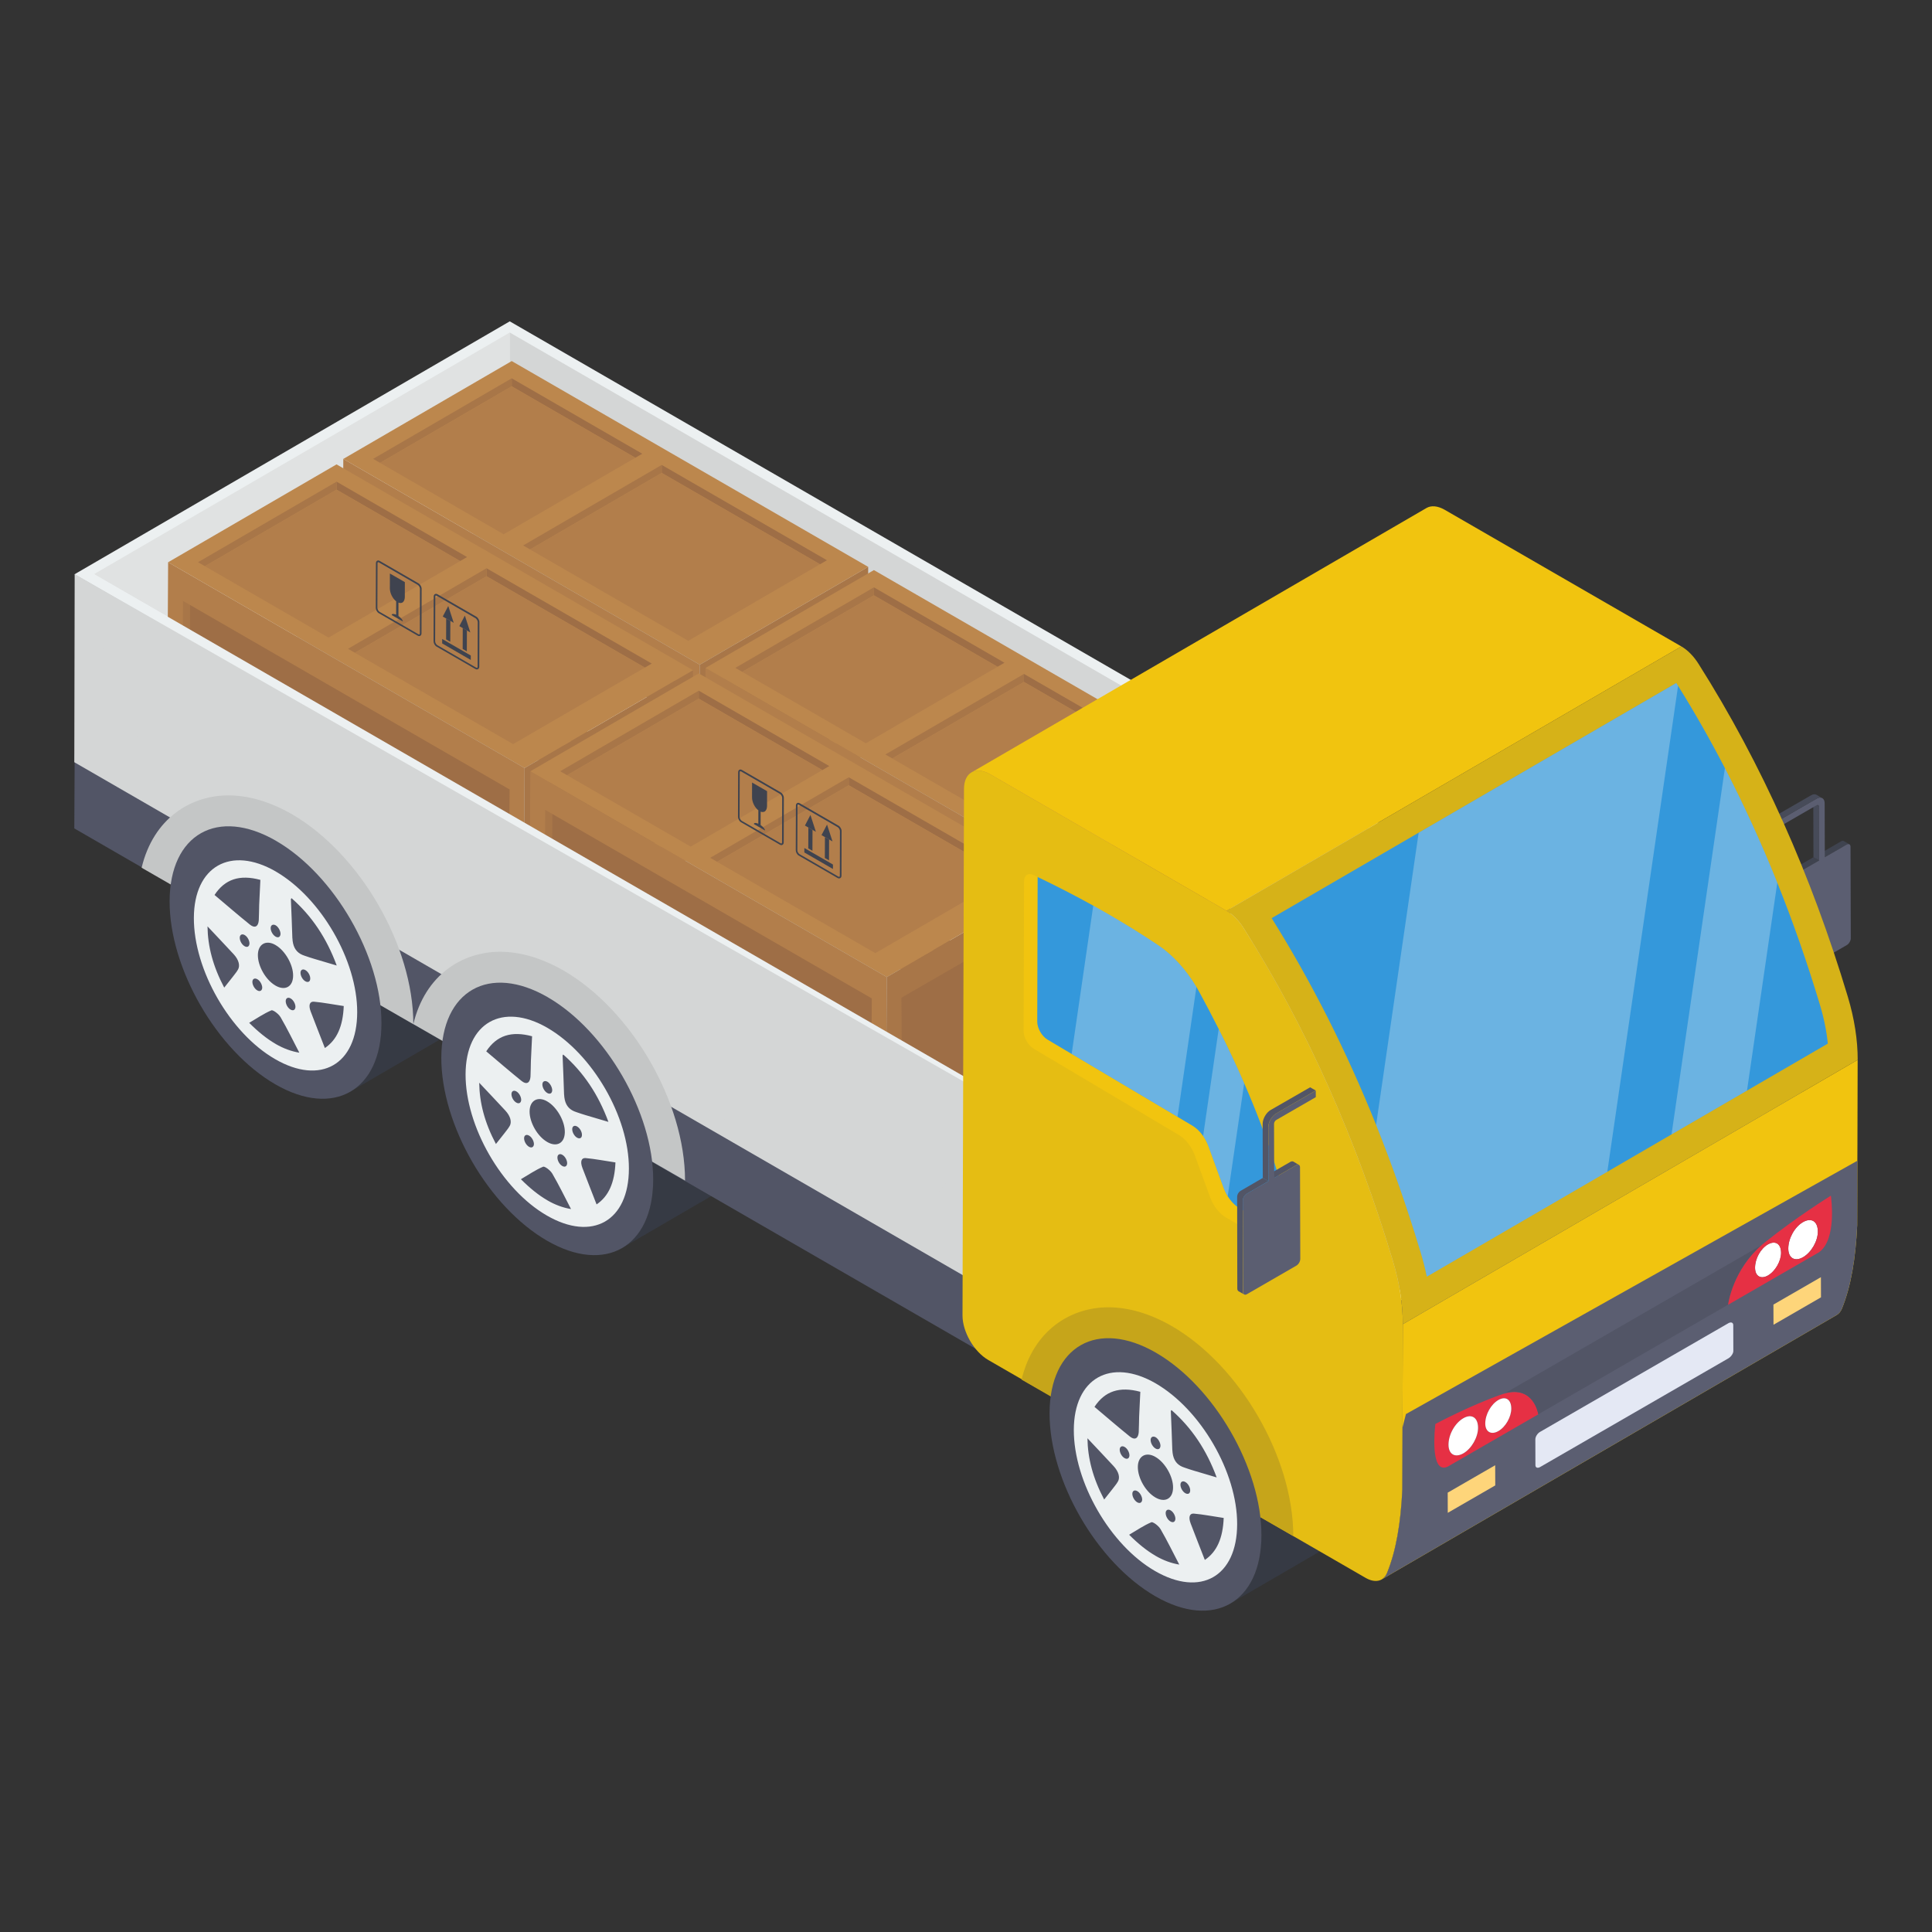 <svg id="Layer_1" enable-background="new 0 0 52 52" height="512" viewBox="0 0 52 52" width="512" xmlns="http://www.w3.org/2000/svg"><rect x="0" y="0" width="52" height="52" fill="#333333" stroke="none"/><g><g><path d="m49.776 22.727c-.017-.013-.043-.009-.073.004l-.587.341-.151-.086.587-.341c.026-.017.056-.017.073-.009z" fill="#3f434f"/><path d="m48.369 23.504c-.056.03-.104.108-.104.177l.009 2.461c0 .035.013.056.03.069l-.151-.086c-.022-.013-.03-.035-.03-.069l-.009-2.461c0-.069.048-.147.104-.181l.591-.341.151.091z" fill="#3f434f"/><path d="m48.961 23.161-.152-.088-.004-1.454.152.088z" fill="#474b59"/><path d="m48.786 21.581.152.088c.011.006.018.02.018.039l-.152-.088c-0-.019-.007-.032-.018-.039z" fill="#474b59"/><path d="m48.895 21.495c.119-.068.215-.01.216.123l.004 1.454.587-.339c.058-.033.105-.01.105.06l.007 2.461c0.0.067-.047.147-.104.181l-1.331.769c-.058.033-.105.007-.105-.06l-.007-2.461c-0-.07.047-.147.104-.181l.59-.341-.004-1.454c-0-.038-.028-.054-.061-.035l-1.061.613-.001-.177z" fill="#5b5e71"/><path d="m47.834 22.286-.152-.088-.001-.177.152.088z" fill="#e63044"/><path d="m49.02 21.471c-.035-.009-.078 0-.125.026l-1.062.613-.151-.091 1.062-.613c.056-.035.112-.035.151-.013z" fill="#474b59"/></g><g><g><g><g enable-background="new"><path d="m37.313 39.377c0 .894-.322 1.527-.835 1.825l-3.363 1.956c.513-.298.835-.93.835-1.837.012-1.801-1.264-4.007-2.839-4.914-.787-.453-1.515-.501-2.028-.203l3.363-1.944c.513-.31 1.228-.262 2.028.191 1.574.906 2.838 3.113 2.838 4.926z" fill="#363a44"/></g></g><g><g enable-background="new"><path d="m13.629 25.599c0 .894-.322 1.527-.835 1.825l-3.363 1.956c.513-.298.835-.93.835-1.837.012-1.801-1.264-4.007-2.839-4.914-.787-.453-1.515-.501-2.028-.203l3.363-1.944c.513-.31 1.228-.262 2.028.191 1.574.906 2.839 3.113 2.839 4.926z" fill="#363a44"/></g></g><g><g><g enable-background="new"><g><path d="m48.495 33.577-.01 1.992-11.711 6.806.01-1.992z" fill="#464957"/></g><g><g enable-background="new"><path d="m20.942 29.808c0 .894-.322 1.527-.835 1.825l-3.363 1.956c.513-.298.835-.93.835-1.837.012-1.801-1.264-4.007-2.839-4.914-.787-.453-1.515-.501-2.028-.203l3.363-1.944c.513-.31 1.228-.262 2.028.191 1.574.906 2.839 3.113 2.839 4.926z" fill="#363a44"/></g></g><g><path d="m36.785 40.382-.01 1.992-34.775-20.077.01-1.992z" fill="#525566"/></g><g><path d="m48.495 33.577-11.711 6.806-34.775-20.077 11.711-6.806z" fill="#5b5e71"/></g></g></g><g><g enable-background="new"><g><path d="m48.495 28.726-.01 5.061-11.711 6.806.01-5.061z" fill="#464957"/></g><g><path d="m36.785 35.531-.01 5.061-34.775-20.077.01-5.061z" fill="#d4d6d6"/></g><g><path d="m48.495 28.726-11.711 6.806-34.775-20.077 11.711-6.806z" fill="#ecf0f1"/><g><g><path d="m2.53 15.453 4.187 2.417 7.004-4.07v-4.851z" fill="#e0e2e2"/><path d="m13.721 8.95v4.851l30.067 17.359 4.187-2.433z" fill="#d4d6d6"/></g><path d="m43.789 31.16-30.067-17.359-7.004 4.07 30.067 17.36z" fill="#c4c6c6"/></g></g></g></g><g><g><g><path d="m23.367 15.257v5.002l-4.562 2.691.029-5.059z" fill="#a87648"/></g><path d="m18.834 17.891-.029 5.059-9.594-5.539.029-5.059z" fill="#b27e4b"/><g><g><path d="m9.829 13.5-.188-.109-.027 3.435.19-.095z" fill="#a87648"/><path d="m9.804 16.731-.19.095v0l8.79 5.075.002-.204z" fill="#bc874d"/><path d="m9.829 13.5-.025 3.231 8.602 4.966.025-3.231z" fill="#9e6e46"/><path d="m17.934 19.061-.018 1.841-2.813-1.622.018-1.841z" fill="#ecf0f1"/></g></g><g><g><path d="m22.729 16.425.188-.109.027 3.435-.19-.095z" fill="#b27e4b"/><path d="m22.754 19.656.19.095v0l-3.69 2.13-.002-.204z" fill="#bc874d"/><path d="m22.729 16.425.025 3.231-3.502 2.022-.025-3.231z" fill="#9e6e46"/></g></g><path d="m23.367 15.257-4.533 2.634-9.594-5.539 4.533-2.634z" fill="#bc874d"/><g><path d="m13.773 10.183v.215l3.327 1.922.186-.108z" fill="#9e6e46"/><path d="m10.043 12.35.186.107 3.544-2.06v-.215z" fill="#a87648"/><path d="m17.1 12.32-3.327-1.922-3.544 2.06 3.327 1.922z" fill="#b27e4b"/></g><g><path d="m17.811 12.514v.215l4.26 2.458.186-.108z" fill="#9e6e46"/><path d="m14.081 14.681.186.107 3.544-2.06v-.215z" fill="#a87648"/><path d="m22.07 15.187-4.26-2.458-3.544 2.06 4.259 2.458z" fill="#b27e4b"/></g></g><g><g><g><g><g><path d="m12.512 16.568-.149.284.092.053.204.117z" fill="#3f434f"/></g></g></g><g><g><g><path d="m12.455 16.905-.002.562.112.064.002-.562z" fill="#3f434f"/></g></g></g><g><g><g><path d="m11.901 17.198-0.0.12.77.445 0-.12z" fill="#3f434f"/></g></g></g><g><g><g><path d="m10.494 15.436-.001.4c-0.0.126.073.273.17.348l-.001.361c-.068-.031-.119-.028-.119.009l.3.173c0-.038-.051-.1-.119-.147l.001-.361c.044.018.083.013.112-.005.035-.026.058-.075.059-.146l.001-.4z" fill="#3f434f"/></g></g></g><g><g><g><path d="m12.009 16.647-.002.562.112.064.002-.562z" fill="#3f434f"/></g></g></g><g><g><g><path d="m12.065 16.31-.148.284.092.053.203.116z" fill="#3f434f"/></g></g></g></g><g><g><g><g><path d="m11.282 17.12c-.014 0-.028-.004-.043-.013l-1.044-.603c-.045-.026-.081-.09-.081-.143l.004-1.202c0-.03.012-.054.032-.066.021-.012.046-.01.071.005l1.044.603c.046.027.083.091.083.144l-.003 1.202c0 .03-.012.054-.033.065-.009.005-.019.008-.03.008zm-1.103-1.99c-.003 0-.005.001-.008.002-.006.004-.01.014-.01.028l-.004 1.202c0 .037.028.086.059.105l1.044.603c.012.007.022.008.029.005.006-.004.01-.014.011-.027l.003-1.202c0-.037-.029-.087-.061-.106l-1.044-.603c-.007-.004-.014-.006-.019-.006z" fill="#3f434f"/></g></g></g><g><g><g><path d="m12.836 18.018c-.014 0-.028-.004-.042-.012l-1.044-.603c-.046-.026-.081-.089-.081-.143l.004-1.203c0-.03.012-.054.032-.066.021-.012.046-.01.071.004l1.044.603c.046.026.083.091.083.144l-.003 1.202c0 .029-.012.053-.032.065-.009.005-.02.008-.031.008zm-1.102-1.99c-.003 0-.006.001-.008.002-.006.004-.01.014-.01.028l-.004 1.203c0 .037.028.086.06.105l1.044.603c.012.006.022.008.029.004.006-.004.01-.014.01-.027l.003-1.202c0-.037-.029-.087-.061-.106l-1.044-.603c-.007-.004-.014-.006-.019-.006z" fill="#3f434f"/></g></g></g></g></g></g><g><g><g><path d="m18.652 18.038v5.002l-4.562 2.691.029-5.059z" fill="#a87648"/></g><path d="m14.119 20.672-.029 5.059-9.594-5.539.029-5.059z" fill="#b27e4b"/><g><g><path d="m5.114 16.282-.188-.109-.027 3.435.19-.095z" fill="#a87648"/><path d="m5.089 19.513-.19.095v0l8.79 5.075.002-.204z" fill="#bc874d"/><path d="m5.114 16.282-.025 3.231 8.602 4.966.025-3.231z" fill="#9e6e46"/><path d="m13.219 21.842-.018 1.841-2.813-1.622.018-1.841z" fill="#ecf0f1"/></g></g><g><g><path d="m18.015 19.206.188-.109.027 3.435-.19-.095z" fill="#b27e4b"/><path d="m18.04 22.438.19.095v0l-3.69 2.13-.002-.204z" fill="#bc874d"/><path d="m18.015 19.206.025 3.231-3.502 2.022-.025-3.231z" fill="#9e6e46"/></g></g><path d="m18.652 18.038-4.533 2.634-9.594-5.539 4.533-2.634z" fill="#bc874d"/><g><path d="m9.058 12.964v.215l3.327 1.922.186-.108z" fill="#9e6e46"/><path d="m5.329 15.132.186.107 3.544-2.06v-.215z" fill="#a87648"/><path d="m12.386 15.101-3.327-1.922-3.544 2.06 3.327 1.922z" fill="#b27e4b"/></g><g><path d="m13.096 15.295v.215l4.26 2.458.186-.108z" fill="#9e6e46"/><path d="m9.367 17.462.186.107 3.544-2.06v-.215z" fill="#a87648"/><path d="m17.356 17.968-4.26-2.458-3.544 2.06 4.259 2.458z" fill="#b27e4b"/></g></g><g><g><g><g><g><path d="m12.512 16.568-.149.284.092.053.204.117z" fill="#3f434f"/></g></g></g><g><g><g><path d="m12.455 16.905-.002.562.112.064.002-.562z" fill="#3f434f"/></g></g></g><g><g><g><path d="m11.901 17.198-0.0.12.77.445 0-.12z" fill="#3f434f"/></g></g></g><g><g><g><path d="m10.494 15.436-.001.4c-0.0.126.073.273.17.348l-.001.361c-.068-.031-.119-.028-.119.009l.3.173c0-.038-.051-.1-.119-.147l.001-.361c.044.018.083.013.112-.005.035-.026.058-.075.059-.146l.001-.4z" fill="#3f434f"/></g></g></g><g><g><g><path d="m12.009 16.647-.002.562.112.064.002-.562z" fill="#3f434f"/></g></g></g><g><g><g><path d="m12.065 16.31-.148.284.092.053.203.116z" fill="#3f434f"/></g></g></g></g><g><g><g><g><path d="m11.282 17.12c-.014 0-.028-.004-.043-.013l-1.044-.603c-.045-.026-.081-.09-.081-.143l.004-1.202c0-.03.012-.054.032-.066.021-.012.046-.01.071.005l1.044.603c.046.027.083.091.083.144l-.003 1.202c0 .03-.012.054-.033.065-.009.005-.019.008-.03.008zm-1.103-1.99c-.003 0-.005.001-.008.002-.006.004-.01.014-.01.028l-.004 1.202c0 .037.028.086.059.105l1.044.603c.012.007.022.008.029.005.006-.004.01-.014.011-.027l.003-1.202c0-.037-.029-.087-.061-.106l-1.044-.603c-.007-.004-.014-.006-.019-.006z" fill="#3f434f"/></g></g></g><g><g><g><path d="m12.836 18.018c-.014 0-.028-.004-.042-.012l-1.044-.603c-.046-.026-.081-.089-.081-.143l.004-1.203c0-.03.012-.054.032-.066.021-.012.046-.01.071.004l1.044.603c.046.026.083.091.083.144l-.003 1.202c0 .029-.012.053-.032.065-.009.005-.02.008-.031.008zm-1.102-1.99c-.003 0-.006.001-.008.002-.006.004-.01.014-.01.028l-.004 1.203c0 .037.028.086.06.105l1.044.603c.012.006.022.008.029.004.006-.004.01-.014.01-.027l.003-1.202c0-.037-.029-.087-.061-.106l-1.044-.603c-.007-.004-.014-.006-.019-.006z" fill="#3f434f"/></g></g></g></g></g></g><g><g><g><path d="m33.115 20.883v5.002l-4.562 2.691.029-5.059z" fill="#a87648"/></g><path d="m28.583 23.517-.029 5.059-9.594-5.539.029-5.059z" fill="#b27e4b"/><g><g><path d="m19.577 19.126-.188-.109-.027 3.435.19-.095z" fill="#a87648"/><path d="m19.552 22.357-.19.095v0l8.79 5.075.002-.204z" fill="#bc874d"/><path d="m19.577 19.126-.025 3.231 8.602 4.966.025-3.231z" fill="#9e6e46"/><path d="m27.683 24.686-.018 1.841-2.813-1.622.018-1.841z" fill="#ecf0f1"/></g></g><g><g><path d="m32.478 22.051.188-.109.027 3.435-.19-.095z" fill="#b27e4b"/><path d="m32.503 25.282.19.095v0l-3.69 2.13-.002-.204z" fill="#bc874d"/><path d="m32.478 22.051.025 3.231-3.502 2.022-.025-3.231z" fill="#9e6e46"/></g></g><path d="m33.115 20.883-4.533 2.634-9.594-5.539 4.533-2.634z" fill="#bc874d"/><g><path d="m23.522 15.809v.215l3.327 1.922.186-.108z" fill="#9e6e46"/><path d="m19.792 17.976.186.107 3.544-2.06v-.215z" fill="#a87648"/><path d="m26.849 17.946-3.327-1.922-3.544 2.06 3.327 1.922z" fill="#b27e4b"/></g><g><path d="m27.56 18.139v.215l4.26 2.458.186-.108z" fill="#9e6e46"/><path d="m23.83 20.307.186.107 3.544-2.06v-.215z" fill="#a87648"/><path d="m31.819 20.813-4.26-2.458-3.544 2.06 4.259 2.458z" fill="#b27e4b"/></g></g><g><g><g><g><g><path d="m22.26 22.193-.149.284.092.053.204.117z" fill="#3f434f"/></g></g></g><g><g><g><path d="m22.203 22.531-.002.562.112.064.002-.562z" fill="#3f434f"/></g></g></g><g><g><g><path d="m21.649 22.824-0.0.12.77.445 0-.12z" fill="#3f434f"/></g></g></g><g><g><g><path d="m20.242 21.062-.001.4c-0.0.126.073.273.17.348l-.001.361c-.068-.031-.119-.028-.119.009l.3.173c0-.038-.051-.1-.119-.147l.001-.361c.044.018.083.013.113-.005.035-.026.058-.075.059-.146l.001-.4z" fill="#3f434f"/></g></g></g><g><g><g><path d="m21.757 22.273-.002.562.112.064.002-.562z" fill="#3f434f"/></g></g></g><g><g><g><path d="m21.813 21.935-.148.284.092.053.203.116z" fill="#3f434f"/></g></g></g></g><g><g><g><g><path d="m21.031 22.746c-.014 0-.028-.004-.043-.013l-1.044-.603c-.045-.026-.081-.09-.081-.143l.004-1.202c0-.03.012-.054.032-.066.021-.012.046-.01.071.005l1.044.603c.046.027.083.091.083.144l-.003 1.202c0 .03-.012.054-.033.065-.009.005-.019.008-.03.008zm-1.103-1.99c-.003 0-.005.001-.008.002-.006.004-.01.014-.01.028l-.004 1.202c0 .037.028.086.059.105l1.044.603c.012.007.022.008.029.005.006-.004.01-.014.011-.027l.003-1.202c0-.037-.029-.087-.061-.106l-1.044-.603c-.007-.004-.014-.006-.019-.006z" fill="#3f434f"/></g></g></g><g><g><g><path d="m22.585 23.643c-.014 0-.028-.004-.042-.012l-1.044-.603c-.046-.026-.081-.089-.081-.143l.004-1.203c0-.03.012-.054.032-.066.021-.012.046-.01.071.004l1.044.603c.046.026.083.091.083.144l-.003 1.202c0 .029-.012.053-.032.065-.009.005-.02.008-.031.008zm-1.102-1.99c-.003 0-.006.001-.008.002-.006.004-.01.014-.01.028l-.004 1.203c0 .037.028.086.06.105l1.044.603c.012.006.022.008.029.004.006-.004.01-.014.01-.027l.003-1.202c0-.037-.029-.087-.061-.106l-1.044-.603c-.007-.004-.014-.006-.019-.006z" fill="#3f434f"/></g></g></g></g></g></g><g><g><g><path d="m28.401 23.664v5.002l-4.562 2.691.029-5.059z" fill="#a87648"/></g><path d="m23.868 26.298-.029 5.059-9.594-5.539.029-5.059z" fill="#b27e4b"/><g><g><path d="m14.863 21.907-.188-.109-.027 3.435.19-.095z" fill="#a87648"/><path d="m14.837 25.139-.19.095v0l8.79 5.075.002-.204z" fill="#bc874d"/><path d="m14.863 21.907-.025 3.231 8.602 4.966.025-3.231z" fill="#9e6e46"/><path d="m22.968 27.468-.018 1.841-2.813-1.622.018-1.841z" fill="#ecf0f1"/></g></g><g><g><path d="m27.763 24.832.188-.109.027 3.435-.19-.095z" fill="#b27e4b"/><path d="m27.788 28.063.19.095v0l-3.69 2.13-.002-.204z" fill="#bc874d"/><path d="m27.763 24.832.025 3.231-3.502 2.022-.025-3.231z" fill="#9e6e46"/></g></g><path d="m28.401 23.664-4.533 2.634-9.594-5.539 4.533-2.634z" fill="#bc874d"/><g><path d="m18.807 18.59v.215l3.327 1.922.186-.108z" fill="#9e6e46"/><path d="m15.077 20.758.186.107 3.544-2.06v-.215z" fill="#a87648"/><path d="m22.134 20.727-3.327-1.922-3.544 2.06 3.327 1.922z" fill="#b27e4b"/></g><g><path d="m22.845 20.921v.215l4.26 2.458.186-.108z" fill="#9e6e46"/><path d="m19.115 23.088.186.107 3.544-2.06v-.215z" fill="#a87648"/><path d="m27.104 23.594-4.26-2.458-3.544 2.06 4.259 2.458z" fill="#b27e4b"/></g></g><g><g><g><g><g><path d="m22.26 22.193-.149.284.092.053.204.117z" fill="#3f434f"/></g></g></g><g><g><g><path d="m22.203 22.531-.002.562.112.064.002-.562z" fill="#3f434f"/></g></g></g><g><g><g><path d="m21.649 22.824-0.0.12.77.445 0-.12z" fill="#3f434f"/></g></g></g><g><g><g><path d="m20.242 21.062-.001.4c-0.0.126.073.273.17.348l-.001.361c-.068-.031-.119-.028-.119.009l.3.173c0-.038-.051-.1-.119-.147l.001-.361c.044.018.083.013.113-.005.035-.026.058-.075.059-.146l.001-.4z" fill="#3f434f"/></g></g></g><g><g><g><path d="m21.757 22.273-.002.562.112.064.002-.562z" fill="#3f434f"/></g></g></g><g><g><g><path d="m21.813 21.935-.148.284.092.053.203.116z" fill="#3f434f"/></g></g></g></g><g><g><g><g><path d="m21.031 22.746c-.014 0-.028-.004-.043-.013l-1.044-.603c-.045-.026-.081-.09-.081-.143l.004-1.202c0-.03.012-.054.032-.066.021-.012.046-.01.071.005l1.044.603c.046.027.083.091.083.144l-.003 1.202c0 .03-.012.054-.033.065-.009.005-.019.008-.03.008zm-1.103-1.99c-.003 0-.005.001-.008.002-.006.004-.01.014-.01.028l-.004 1.202c0 .037.028.086.059.105l1.044.603c.012.007.022.008.029.005.006-.004.01-.014.011-.027l.003-1.202c0-.037-.029-.087-.061-.106l-1.044-.603c-.007-.004-.014-.006-.019-.006z" fill="#3f434f"/></g></g></g><g><g><g><path d="m22.585 23.643c-.014 0-.028-.004-.042-.012l-1.044-.603c-.046-.026-.081-.089-.081-.143l.004-1.203c0-.03.012-.054.032-.066.021-.012.046-.01.071.004l1.044.603c.046.026.083.091.083.144l-.003 1.202c0 .029-.012.053-.032.065-.009.005-.02.008-.031.008zm-1.102-1.99c-.003 0-.006.001-.008.002-.006.004-.01.014-.01.028l-.004 1.203c0 .037.028.086.06.105l1.044.603c.012.006.022.008.029.004.006-.004.01-.014.01-.027l.003-1.202c0-.037-.029-.087-.061-.106l-1.044-.603c-.007-.004-.014-.006-.019-.006z" fill="#3f434f"/></g></g></g></g></g></g><path d="m2.53 15.453 34.254 19.777 0.0.301-34.775-20.077z" fill="#ecf0f1"/><path d="m2.01 15.454 2.255 5.842 20.241 11.724 2.598-3.244z" fill="#d4d6d6"/><g><g enable-background="new"><path d="m49.999 28.526-.006 2.329-.002.387-.004 1.734c-.041.902-.172 1.663-.413 2.25-.032.077-.081.134-.141.169l-12.243 7.114c.06-.035.109-.091.141-.169.241-.586.372-1.348.413-2.25l.005-1.67v-.083l.001-.392.007-2.305z" fill="#f1c40f"/><path d="m38.886 13.722c-.193-.111-.368-.122-.494-.048l-12.243 7.115c.126-.073.302-.063.494.048l6.368 3.677 12.243-7.115z" fill="#f1c40f"/><g><path d="m50 28.526-12.243 7.114c.001-.529-.088-1.107-.266-1.699-.977-3.256-2.304-6.254-4.021-8.964-.128-.201-.289-.366-.459-.464l12.243-7.115c.169.098.331.263.459.465 1.716 2.709 3.043 5.708 4.021 8.963.178.591.267 1.17.266 1.7z" fill="#d6b218"/><path d="m49.196 28.089-2.175 1.264-2.032 1.18-1.728 1.005-4.858 2.823c-.043-.213-.098-.428-.163-.644-.355-1.184-.757-2.332-1.202-3.441-.798-1.987-1.738-3.849-2.811-5.564l3.955-2.299 6.935-4.03c.017.025.032.051.049.077.444.711.864 1.45 1.26 2.214.511.987.981 2.016 1.41 3.084.426 1.06.809 2.159 1.15 3.294.106.352.177.704.21 1.038z" fill="#3498db"/></g><g><path d="m33.012 24.514c.17.098.331.263.459.464 1.716 2.709 3.043 5.708 4.02 8.964.178.591.267 1.17.266 1.699l-.013 4.45c-.041.902-.172 1.664-.413 2.25-.092.222-.32.275-.576.127l-10.156-5.864c-.383-.221-.694-.759-.693-1.199l.04-14.172c.001-.44.314-.618.697-.397z" fill="#e5bd13"/></g></g></g><g><path d="m32.938 31.978-.416-1.137c-.083-.228-.245-.435-.422-.54l-3.908-2.322c-.153-.091-.275-.305-.275-.481l.011-3.893c-.037-.018-.075-.037-.112-.054-.144-.068-.254.008-.254.174l-.011 4.023c-.001.176.122.39.275.481l3.908 2.322c.177.105.339.312.422.54l.416 1.137c.085.232.25.441.43.545l1.745 1.007c.088.051.156-.003.137-.113-.016-.099-.035-.199-.053-.298l-1.462-.844c-.18-.104-.345-.314-.43-.545z" fill="#f1c40f"/><path d="m34.83 33.368-1.462-.844c-.122-.07-.236-.188-.324-.328-.043-.068-.079-.141-.107-.216l-.415-1.138c-.035-.095-.083-.185-.14-.267-.08-.116-.179-.212-.282-.274l-.407-.242-2.849-1.692-.651-.387c-.153-.091-.275-.306-.275-.481l.011-3.894c.507.243 1.006.499 1.497.771.13.072.26.145.389.22.459.265.911.545 1.354.841.389.26.754.659 1.034 1.129.028.046.055.094.081.142.182.334.354.664.519.991.248.493.478.98.686 1.46.641 1.47 1.095 2.877 1.343 4.21z" fill="#3498db"/></g></g><path d="m34.81 41.345-7.314-4.212c.319-1.335 1.327-1.947 2.334-1.947.551 0 1.129.172 1.714.508 1.826 1.06 3.265 3.532 3.265 5.651z" fill="#c6a51a"/><path d="m31.113 36.409c1.569.906 2.844 3.114 2.839 4.917-.005 1.811-1.289 2.543-2.857 1.637-1.576-.91-2.851-3.119-2.846-4.93.005-1.802 1.289-2.534 2.865-1.624z" fill="#525566"/><path d="m31.1 37.231c1.22.704 2.202 2.399 2.198 3.791-.001 1.412-.985 1.973-2.212 1.261-1.213-.701-2.188-2.401-2.184-3.799.004-1.387.989-1.948 2.199-1.253zm-.409.229c-.557-.15-.953-.02-1.233.406.328.277.636.543.951.797.016.012.03.023.045.031.111.064.182.004.195-.145.007-.137.007-.282.011-.421.011-.215.021-.434.032-.669m.862 1.57c.01.206.077.343.216.424.033.019.07.035.111.048.086.031.173.058.255.083.199.061.398.119.611.181-.274-.742-.67-1.333-1.217-1.813l-.017.025c.016.352.028.703.04 1.054m.875 2.955c.323-.218.486-.582.508-1.13-.282-.041-.548-.095-.803-.117-.11-.01-.153.087-.087.263.122.322.251.645.382.984m-2.339-2.11c.063-.108.021-.267-.115-.414-.225-.244-.454-.483-.705-.751.008.543.146 1.073.45 1.649.08-.099.15-.188.22-.278.05-.07.107-.129.15-.207m1.012 2c.212.123.423.2.639.236-.172-.332-.327-.65-.505-.956-.033-.057-.111-.127-.172-.162-.031-.018-.058-.027-.073-.022-.206.087-.392.216-.599.337.244.244.478.432.71.566m-.004-2.662c-.255-.147-.472-.02-.472.273-.001.297.211.667.469.817.002.001.004.002.006.004.256.148.469.032.473-.261.007-.295-.214-.681-.47-.829-.002-.001-.004-.002-.006-.003m.005-.531c-.073-.038-.133-.004-.133.076-0.0.084.059.187.132.229s.129.01.133-.072c0-.084-.059-.191-.132-.233m-.36 1.681c0-.082-.059-.187-.127-.226-.002-.001-.004-.002-.005-.003-.073-.042-.133-.008-.133.072-0.0.084.059.187.132.229.07.04.129.01.133-.072m1.159-.174c.073.042.133.012.133-.072.003-.08-.056-.185-.127-.226-.002-.001-.004-.002-.005-.003-.07-.04-.13-.006-.13.074-0.0.084.059.187.129.227m-1.635-.944c.073.042.129.01.133-.072 0-.082-.056-.185-.127-.226-.002-.001-.004-.002-.005-.003-.07-.04-.13-.006-.13.074-0.0.084.056.185.129.227m1.37 1.634c0-.082-.056-.185-.127-.226-.002-.001-.004-.002-.005-.003-.07-.04-.13-.006-.13.074-0.0.084.056.185.129.227.073.042.129.01.133-.072" fill="#ecf0f1"/><path d="m18.439 31.776-7.314-4.212c.319-1.335 1.327-1.947 2.334-1.947.551 0 1.129.172 1.714.508 1.826 1.06 3.265 3.532 3.265 5.651z" fill="#c4c6c6"/><path d="m14.742 26.84c1.569.906 2.844 3.114 2.839 4.917-.005 1.811-1.289 2.543-2.857 1.637-1.576-.91-2.851-3.119-2.846-4.93.005-1.802 1.289-2.534 2.865-1.624z" fill="#525566"/><path d="m14.729 27.662c1.22.704 2.202 2.399 2.198 3.791-.001 1.412-.985 1.973-2.212 1.261-1.213-.701-2.188-2.401-2.184-3.799.004-1.387.989-1.948 2.199-1.253zm-.409.229c-.557-.15-.953-.02-1.233.406.328.277.636.543.951.797.016.012.03.023.045.031.111.064.182.004.195-.145.007-.137.007-.282.011-.421.011-.215.021-.434.032-.669m.862 1.57c.01.206.077.343.216.424.033.019.07.035.111.048.086.031.173.058.255.083.199.061.398.119.611.181-.274-.742-.67-1.333-1.217-1.813l-.017.025c.016.352.028.703.04 1.054m.875 2.955c.323-.218.486-.582.508-1.13-.282-.041-.548-.095-.803-.117-.11-.01-.153.087-.087.263.122.322.251.645.382.984m-2.339-2.11c.063-.108.021-.267-.115-.414-.225-.244-.454-.483-.705-.751.008.543.146 1.073.45 1.649.08-.099.15-.188.22-.278.05-.07.107-.129.15-.207m1.012 2c.212.123.423.2.639.236-.172-.332-.327-.65-.505-.956-.033-.057-.111-.127-.172-.162-.031-.018-.058-.027-.073-.022-.206.087-.392.216-.599.337.244.244.478.432.71.566m-.004-2.662c-.255-.147-.472-.02-.472.273-.001.297.211.667.469.817.002.001.004.002.006.004.256.148.469.032.473-.261.007-.295-.214-.681-.47-.829-.002-.001-.004-.002-.006-.003m.005-.531c-.073-.038-.133-.004-.133.076-0.0.084.059.187.132.229s.129.01.133-.072c0-.084-.059-.191-.132-.233m-.36 1.681c0-.082-.059-.187-.127-.226-.002-.001-.004-.002-.005-.003-.073-.042-.133-.008-.133.072-0.0.084.059.187.132.229.07.04.129.01.133-.072m1.159-.174c.073.042.133.012.133-.072.003-.08-.056-.185-.127-.226-.002-.001-.004-.002-.005-.003-.07-.04-.13-.006-.13.074-0.0.084.059.187.129.227m-1.635-.944c.073.042.129.01.133-.072 0-.082-.056-.185-.127-.226-.002-.001-.004-.002-.005-.003-.07-.04-.13-.006-.13.074-0.0.084.056.185.129.227m1.37 1.634c0-.082-.056-.185-.127-.226-.002-.001-.004-.002-.005-.003-.07-.04-.13-.006-.13.074-0.0.084.056.185.129.227.073.042.129.01.133-.072" fill="#ecf0f1"/><path d="m11.126 27.567-7.314-4.212c.319-1.335 1.327-1.947 2.334-1.947.551 0 1.129.172 1.714.508 1.826 1.06 3.265 3.532 3.265 5.651z" fill="#c4c6c6"/><path d="m7.429 22.631c1.569.906 2.844 3.114 2.839 4.917-.005 1.811-1.289 2.543-2.857 1.637-1.576-.91-2.851-3.119-2.846-4.93.005-1.802 1.289-2.534 2.865-1.624z" fill="#525566"/><path d="m7.416 23.453c1.22.704 2.202 2.399 2.198 3.791-.001 1.412-.985 1.973-2.212 1.261-1.213-.701-2.188-2.401-2.184-3.799.004-1.387.989-1.948 2.199-1.253zm-.409.229c-.557-.15-.953-.02-1.233.406.328.277.636.543.951.797.016.012.03.023.045.031.111.064.182.004.195-.145.007-.137.007-.282.011-.421.011-.215.021-.434.032-.669m.862 1.57c.01.206.077.343.216.424.033.019.07.035.111.048.086.031.173.058.255.083.199.061.398.119.611.181-.274-.742-.67-1.333-1.217-1.813l-.017.025c.016.352.028.703.04 1.054m.875 2.955c.323-.218.486-.582.508-1.13-.282-.041-.548-.095-.803-.117-.11-.01-.153.087-.087.263.122.322.251.645.382.984m-2.339-2.11c.063-.108.021-.267-.115-.414-.225-.244-.454-.483-.705-.751.008.543.146 1.073.45 1.649.08-.099.15-.188.22-.278.05-.07.107-.129.15-.207m1.012 2c.212.123.423.2.639.236-.172-.332-.327-.65-.505-.956-.033-.057-.111-.127-.172-.162-.031-.018-.058-.027-.073-.022-.206.087-.392.216-.599.337.244.244.478.432.71.566m-.004-2.662c-.255-.147-.472-.02-.472.273-.001.297.211.667.469.817.002.001.004.002.006.004.256.148.469.032.473-.261.007-.295-.214-.681-.47-.829-.002-.001-.004-.002-.006-.003m.005-.531c-.073-.038-.133-.004-.133.076-0.0.084.059.187.132.229.073.042.129.01.133-.072 0-.084-.059-.191-.132-.233m-.36 1.681c0-.082-.059-.187-.127-.226-.002-.001-.004-.002-.005-.003-.073-.042-.133-.008-.133.072-0.0.084.059.187.132.229.07.04.129.01.133-.072m1.159-.174c.073.042.133.012.133-.072.003-.08-.056-.185-.127-.226-.002-.001-.004-.002-.005-.003-.07-.04-.13-.006-.13.074-0.0.084.059.187.129.227m-1.635-.944c.073.042.129.01.133-.072 0-.082-.056-.185-.127-.226-.002-.001-.004-.002-.005-.003-.07-.04-.13-.006-.13.074-0.0.084.056.185.129.227m1.37 1.634c0-.082-.056-.185-.127-.226-.002-.001-.004-.002-.005-.003-.07-.04-.13-.006-.13.074-0.0.084.056.185.129.227.073.042.129.01.133-.072" fill="#ecf0f1"/></g><path d="m49.991 31.242-.004 1.734c-.041.902-.172 1.663-.413 2.25-.032.077-.081.134-.141.169l-12.243 7.114c.06-.035.109-.091.141-.169.241-.586.372-1.348.413-2.25l.005-1.67.092-.36z" fill="#5b5e71"/><g><g><path d="m47.584 33.493c-.195.112-.347.382-.346.63.001.224.154.317.349.205s.352-.385.352-.609c-.001-.248-.159-.338-.354-.226z" fill="#fff"/></g><g><path d="m40.402 37.537c.042-.015.083-.027.122-.037.751-.19.875.529.882.566l-.842.486-1.601.924c-.49.222-.338-1.08-.33-1.149.047-.025.932-.496 1.77-.791zm-1.013 1.579c.221-.128.394-.434.394-.688-.001-.278-.175-.384-.396-.256-.226.131-.4.437-.399.715.001.254.175.359.401.229m.942-.599c.195-.112.347-.382.346-.606-.001-.248-.154-.341-.349-.229s-.352.385-.352.633c.001.224.159.314.354.202" fill="#e63044"/></g><g><path d="m47.423 33.506c-.783.676-.907 1.567-.907 1.608l-5.113 2.952c-.008-.041-.132-.759-.882-.577z" fill="#525566"/></g><g><path d="m48.526 32.894c-.221.128-.394.434-.394.712.001.254.175.359.396.232.226-.131.4-.437.399-.691-.001-.278-.175-.384-.402-.253z" fill="#fff"/></g><g><path d="m47.51 33.433c.837-.671 1.722-1.222 1.768-1.251.008.059.167 1.182-.323 1.526l-1.369.79-1.074.62c.006-.047.13-.932.909-1.611.029-.025.058-.05.089-.074zm1.019.406c.226-.131.4-.437.399-.691-.001-.278-.175-.384-.402-.253-.221.128-.394.434-.394.712.001.254.175.359.396.232m-.943.49c.195-.112.352-.385.352-.609-.001-.248-.159-.338-.354-.226-.195.112-.347.382-.346.63.001.224.154.317.349.205" fill="#e63044"/></g><g><path d="m40.328 37.682c-.195.112-.352.385-.352.633.001.224.159.314.354.202.195-.112.347-.382.346-.606-.001-.248-.154-.341-.349-.229z" fill="#fff"/></g><g><path d="m39.386 38.172c-.226.131-.4.437-.399.715.001.254.175.359.401.229.221-.128.394-.434.394-.688-.001-.278-.175-.384-.396-.256z" fill="#fff"/></g><path d="m41.448 38.541c-.062.036-.124.122-.124.201l.002.694c0.0.071.063.086.125.05l5.072-2.928c.062-.036.131-.126.13-.197l-.002-.694c-0-.079-.069-.089-.131-.053z" fill="#e4e8f4"/><g fill="#fed57a"><path d="m38.965 40.175.002.543 1.278-.738-.002-.543z"/><path d="m47.732 35.113.002.543 1.278-.738-.002-.543z"/></g></g><g fill="#ecf0f1"><g opacity=".3"><path d="m45.166 18.46-1.905 13.079-4.858 2.823c-.043-.213-.098-.428-.163-.644-.355-1.184-.757-2.332-1.202-3.441l1.145-7.863 6.935-4.03c.017.025.032.051.049.077z"/><path d="m47.836 23.758-.815 5.595-2.032 1.18 1.437-9.86c.511.987.981 2.016 1.41 3.084z"/></g><g opacity=".3"><path d="m32.202 26.565-.509 3.493-2.849-1.692.581-3.991c.13.072.26.145.389.22.459.265.911.545 1.354.841.389.26.754.659 1.034 1.129z"/><path d="m33.487 29.158-.443 3.037c-.043-.068-.079-.141-.107-.216l-.415-1.138c-.035-.095-.083-.185-.14-.267l.419-2.877c.248.493.478.98.686 1.46z"/></g></g></g><g><path d="m34.96 31.354c-.022-.013-.047-.009-.078.009l-.587.341-.155-.091.591-.341c.03-.017.056-.017.078-.009z" fill="#525566"/><path d="m33.553 32.131c-.056.035-.104.112-.104.181l.004 2.461c0 .035.013.056.03.065l-.151-.086c-.017-.013-.03-.035-.03-.069l-.004-2.461c-.004-.069.043-.147.104-.177l.587-.341.151.086z" fill="#525566"/><path d="m35.414 29.353.001.177-1.064.614c-.033.019-.061.067-.06.105l.004 1.454.59-.341c.061-.035.105-.01.105.06l.007 2.461c0.0.067-.044.146-.104.181l-1.331.769c-.058.033-.105.007-.105-.06l-.007-2.461c-0-.07.047-.147.104-.181l.587-.339-.004-1.454c-0-.133.096-.303.214-.371z" fill="#5b5e71"/><path d="m35.413 29.351-1.062.617c-.121.069-.216.237-.216.371l.004 1.451-.151-.086-.004-1.455c0-.134.095-.302.212-.371l1.066-.613z" fill="#525566"/></g></g></svg>